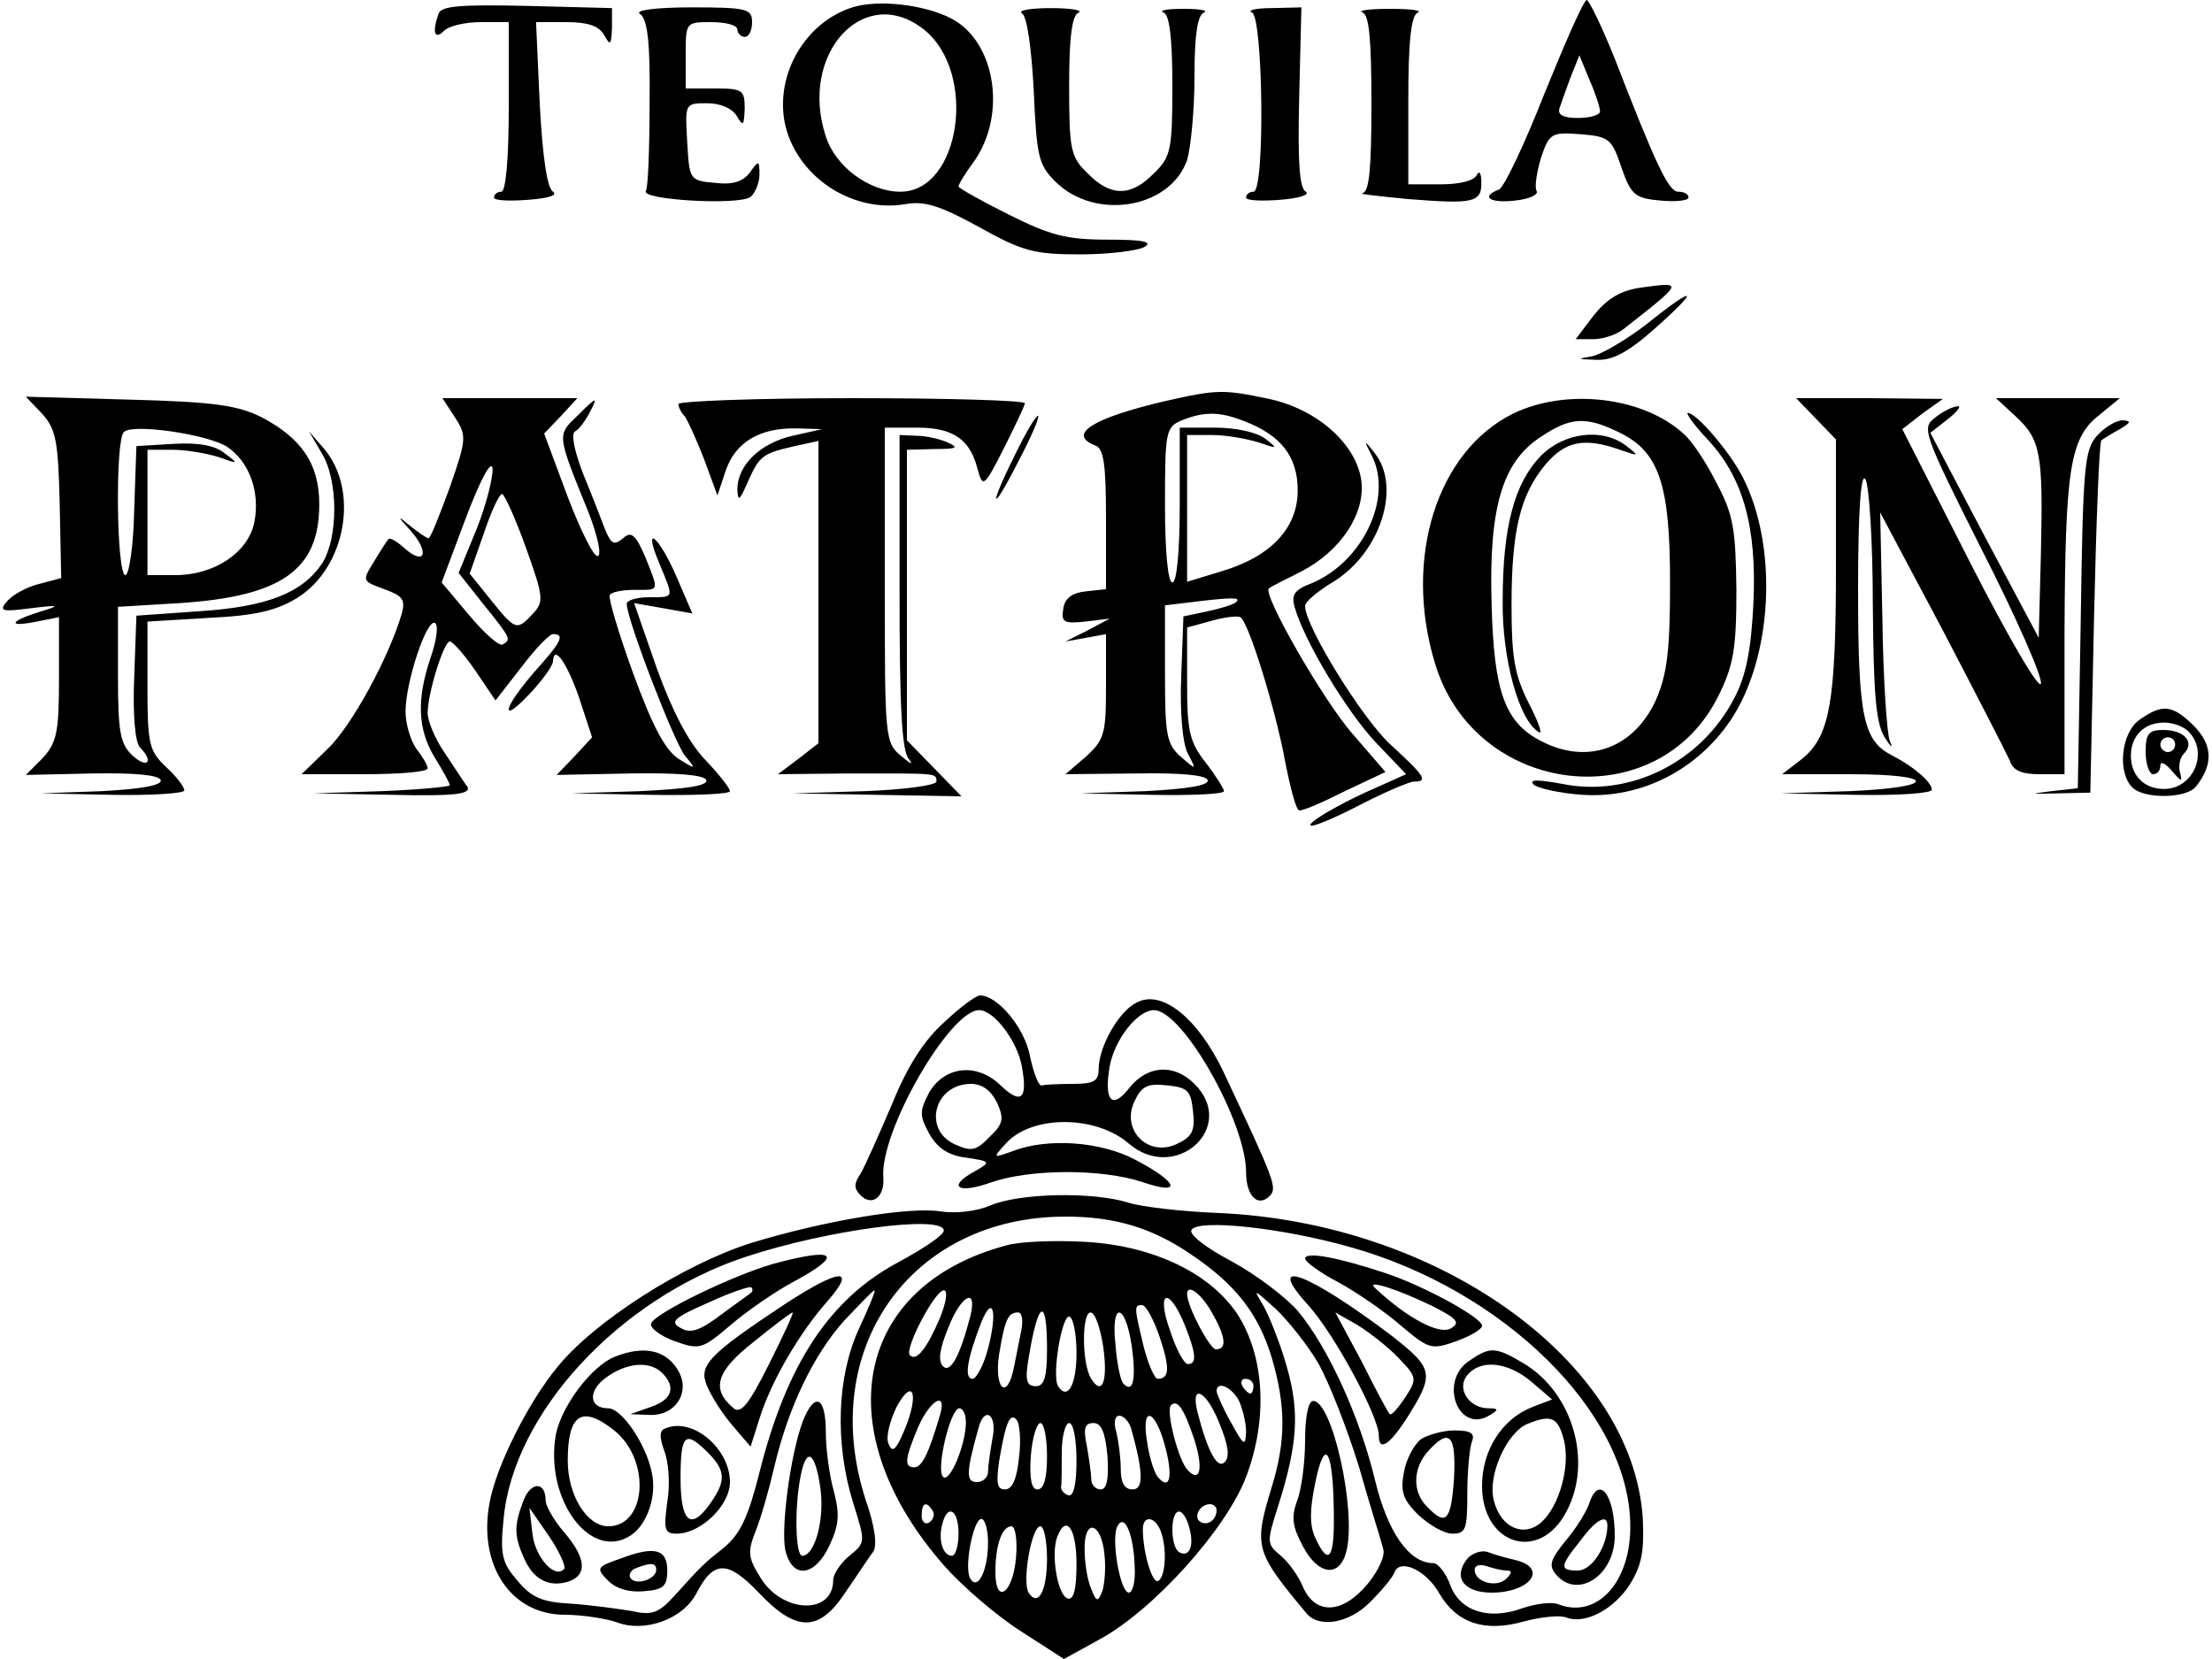 <?xml version="1.0" standalone="no"?>
<!DOCTYPE svg PUBLIC "-//W3C//DTD SVG 20010904//EN"
 "http://www.w3.org/TR/2001/REC-SVG-20010904/DTD/svg10.dtd">
<svg version="1.0" xmlns="http://www.w3.org/2000/svg"
 width="300pt" height="225pt" viewBox="0 0 300 225"
 preserveAspectRatio="xMidYMid meet">

<g transform="translate(0,225) scale(0.1,-0.1)"
fill="#000000" stroke="none">
<path d="M595 2232 c-9 -25 -6 -37 7 -24 7 7 29 12 50 12 l38 0 0 -115 c0 -70
-4 -115 -10 -115 -5 0 -10 -3 -10 -8 0 -4 21 -5 46 -3 27 2 41 6 34 11 -8 5
-14 46 -18 119 l-5 111 41 0 c29 0 44 -5 51 -17 9 -16 10 -14 11 9 l0 27 -115
3 c-89 2 -116 0 -120 -10z"/>
<path d="M1156 2240 c-63 -20 -104 -89 -92 -155 14 -72 89 -124 163 -112 27 5
48 -2 101 -31 59 -33 75 -37 137 -37 39 0 78 5 87 10 12 7 -1 10 -50 10 -56 0
-78 6 -134 34 -38 19 -68 36 -68 38 0 3 9 18 21 34 45 64 29 163 -31 194 -37
19 -99 26 -134 15z m97 -30 c73 -58 50 -220 -32 -220 -42 0 -88 34 -101 75
-37 112 52 209 133 145z"/>
<path d="M2095 2124 c-27 -69 -55 -128 -62 -131 -26 -10 -12 -19 22 -15 19 2
32 8 29 13 -3 5 0 25 6 45 11 33 14 35 53 32 39 -3 43 -6 56 -45 13 -37 18
-42 53 -45 21 -2 38 0 38 4 0 5 -6 8 -14 8 -13 0 -30 36 -87 183 -17 42 -34
77 -37 77 -4 0 -29 -57 -57 -126z m75 -25 c0 -5 -13 -9 -30 -9 -19 0 -28 4
-25 13 2 6 9 26 15 42 l12 30 14 -34 c8 -18 14 -37 14 -42z"/>
<path d="M868 2231 c10 -6 14 -38 13 -119 0 -62 -2 -116 -5 -121 -8 -12 126
-20 142 -8 6 5 12 19 12 30 0 20 -1 20 -13 3 -9 -12 -23 -17 -47 -14 -35 3
-35 4 -38 56 -3 52 -3 52 27 52 18 0 34 -7 40 -17 9 -15 10 -14 11 10 0 25 -3
27 -40 27 l-40 0 0 45 c0 45 0 45 35 45 19 0 35 -4 35 -10 0 -5 5 -10 10 -10
6 0 10 9 10 20 0 18 -7 20 -82 20 -49 0 -78 -4 -70 -9z"/>
<path d="M1386 2232 c7 -4 13 -48 16 -105 4 -88 6 -100 29 -123 54 -54 156
-37 179 29 5 17 10 67 10 113 0 56 4 84 13 87 6 3 -6 5 -28 5 -22 0 -34 -2
-27 -5 8 -3 12 -33 12 -99 0 -87 -2 -97 -25 -119 -31 -32 -59 -32 -90 0 -23
22 -25 32 -25 119 0 66 4 96 13 99 6 3 -10 6 -38 6 -27 0 -45 -3 -39 -7z"/>
<path d="M1698 2233 c15 -6 18 -243 2 -243 -5 0 -10 -3 -10 -8 0 -4 21 -5 46
-3 26 2 41 7 35 11 -9 5 -11 42 -9 128 l3 122 -40 -1 c-22 0 -34 -3 -27 -6z"/>
<path d="M1848 2233 c9 -3 12 -38 12 -124 0 -88 -3 -119 -12 -121 -7 -1 21 -4
62 -8 89 -7 100 -5 99 24 0 11 -3 15 -6 9 -3 -8 -23 -13 -49 -13 l-44 0 0 114
c0 82 4 116 13 119 6 3 -10 5 -38 5 -27 0 -44 -2 -37 -5z"/>
<path d="M2226 1860 c-28 -4 -45 -14 -64 -37 l-25 -33 24 0 c13 0 31 6 40 13
83 65 83 65 25 57z"/>
<path d="M2234 1811 c-27 -21 -61 -41 -74 -44 -22 -4 -22 -4 5 -5 22 -1 43 10
80 43 62 55 55 59 -11 6z"/>
<path d="M1580 1706 c-98 -23 -133 -45 -95 -60 12 -4 15 -25 15 -100 l0 -95
-27 -3 c-19 -2 -29 -9 -31 -24 -3 -18 1 -20 30 -17 l33 4 -30 -16 -30 -15 28
5 27 5 0 -70 c0 -65 -2 -73 -27 -96 l-28 -24 95 1 c61 1 95 -2 98 -9 2 -7 -26
-12 -85 -15 l-88 -3 98 -2 c53 -1 97 1 97 5 0 3 -11 21 -25 39 -22 28 -25 43
-25 108 l0 75 33 9 c17 5 35 7 39 5 11 -5 48 -125 61 -196 7 -36 15 -66 19
-66 5 -1 32 11 62 26 l55 26 -44 51 c-40 45 -124 192 -114 198 2 2 22 12 44
23 54 28 88 80 81 125 -8 49 -60 95 -125 109 -62 13 -70 13 -141 -3z m107 -27
c50 -19 73 -48 73 -94 0 -51 -36 -90 -104 -110 l-46 -14 0 99 0 100 34 0 c19
0 47 -5 63 -10 26 -9 27 -9 9 5 -12 9 -40 15 -68 15 l-48 0 0 -105 c0 -63 -4
-105 -10 -105 -6 0 -10 42 -10 105 0 100 1 106 23 115 30 12 51 12 84 -1z
m-10 -245 c-3 -4 -21 -9 -39 -13 l-33 -7 -3 -82 c-2 -49 2 -91 9 -104 12 -23
12 -23 -10 -4 -19 17 -21 30 -21 112 l0 93 33 4 c57 7 70 7 64 1z"/>
<path d="M57 1689 c19 -21 22 -37 24 -124 l2 -99 -30 -8 c-17 -4 -36 -15 -43
-23 -12 -14 -8 -15 31 -10 41 5 42 4 12 -5 -41 -13 -43 -21 -3 -13 l30 6 0
-84 c0 -72 -3 -86 -22 -107 l-23 -23 90 2 c58 1 90 -2 93 -9 2 -7 -25 -12 -80
-15 l-83 -3 98 -2 c53 -1 97 2 97 6 0 5 -11 19 -25 32 -23 22 -25 31 -25 110
l0 87 83 5 c64 3 92 10 120 27 66 41 85 146 36 203 l-20 23 17 -29 c23 -37 23
-115 1 -150 -27 -40 -74 -59 -167 -65 l-85 -6 -3 -84 c-2 -49 1 -88 8 -95 19
-19 10 -29 -10 -11 -17 16 -20 31 -20 110 l0 92 83 5 c139 9 190 45 190 134 0
54 -23 89 -78 118 -32 16 -63 21 -179 24 l-141 4 22 -23z m251 -45 c30 -20 45
-61 37 -102 -8 -41 -54 -72 -107 -72 l-38 0 0 85 0 85 34 0 c19 0 47 -5 63
-10 27 -10 27 -9 8 5 -13 11 -36 15 -70 13 l-50 -3 -3 -87 c-1 -49 -7 -88 -12
-88 -12 0 -14 183 -2 194 11 12 114 -3 140 -20z"/>
<path d="M617 1684 c16 -25 16 -29 -7 -95 -14 -38 -26 -69 -29 -69 -2 0 -14 8
-25 17 -18 15 -18 14 2 -8 25 -29 18 -47 -10 -22 -10 9 -19 14 -21 12 -2 -2
-11 -16 -20 -31 -16 -26 -16 -26 14 -37 25 -9 29 -14 24 -33 -18 -61 -69 -154
-101 -184 l-35 -34 85 0 c47 0 86 3 86 8 0 4 -7 16 -15 26 -8 11 -15 34 -15
51 0 40 29 127 40 120 5 -3 2 -24 -6 -47 -19 -56 -18 -97 6 -136 11 -18 20
-34 20 -37 0 -2 -42 -6 -92 -8 l-93 -3 108 -2 c84 -2 106 1 101 11 -5 6 -18
27 -31 46 -13 19 -23 43 -23 54 0 27 22 97 30 97 4 0 20 -18 35 -40 l27 -40
35 45 c19 25 38 45 43 45 17 0 11 -11 -25 -51 -19 -22 -35 -44 -35 -51 0 -13
59 51 60 65 1 23 18 0 35 -48 l18 -55 -24 -26 -24 -25 100 2 c65 1 100 -2 103
-9 2 -8 -28 -12 -90 -15 l-93 -3 108 -2 c59 -1 107 1 107 5 0 4 -15 23 -34 43
-22 23 -44 65 -65 123 l-31 89 40 -7 39 -7 -22 51 c-25 57 -46 71 -22 15 19
-46 20 -44 -15 -44 -16 0 -30 -4 -30 -9 0 -21 64 -187 79 -206 16 -19 15 -19
-9 -4 -18 12 -35 44 -61 115 -20 55 -34 102 -32 107 2 4 17 7 34 7 34 0 33 -3
14 45 -13 30 -19 35 -30 25 -12 -10 -16 -8 -24 11 -5 13 -18 47 -30 76 -12 31
-17 55 -11 58 6 3 15 16 21 28 10 19 8 19 -16 -5 -30 -29 -31 -24 14 -135 11
-29 17 -55 12 -57 -5 -3 -23 33 -41 80 l-32 86 23 24 22 24 -91 0 -92 0 17
-26z m30 -150 l-25 -61 34 -43 c38 -47 37 -47 26 -54 -5 -3 -25 15 -46 40
l-37 44 33 88 c19 50 34 79 36 67 1 -11 -8 -48 -21 -81z m66 -26 c24 -67 25
-74 10 -90 -22 -24 -24 -23 -57 18 l-29 36 19 54 c10 30 21 54 25 54 3 0 18
-33 32 -72z"/>
<path d="M920 1702 c0 -4 4 -12 9 -17 4 -6 16 -32 26 -58 l18 -49 11 33 c13
39 46 59 96 58 l35 -1 -40 -9 c-44 -10 -75 -40 -75 -73 1 -17 3 -15 14 10 16
36 20 39 64 49 l32 7 0 -205 0 -205 -27 -21 -28 -21 95 1 c122 0 120 1 120
-11 0 -5 -44 -11 -97 -13 l-98 -3 115 -2 114 -2 -37 38 -37 38 0 197 0 197 38
1 c30 0 33 2 17 9 -11 5 -30 9 -42 9 l-23 1 0 -213 c0 -156 3 -217 13 -227 6
-8 2 -6 -10 4 -23 19 -23 23 -23 233 l0 213 44 0 c49 0 72 -16 82 -57 7 -25 9
-23 35 28 15 30 28 57 29 62 0 4 -106 7 -235 7 -129 0 -235 -4 -235 -8z"/>
<path d="M2052 1689 c-103 -51 -149 -196 -106 -338 54 -182 303 -211 385 -44
20 41 24 63 24 143 -1 82 -4 102 -27 145 -14 28 -34 58 -45 67 -55 50 -159 62
-231 27z m143 -25 c55 -26 70 -70 70 -204 0 -93 -4 -124 -19 -159 -30 -66 -93
-89 -156 -56 -49 25 -64 67 -67 185 -4 130 14 193 66 227 40 27 61 29 106 7z"/>
<path d="M2090 1632 c-36 -37 -52 -96 -52 -197 -1 -78 22 -162 49 -178 6 -4
-1 15 -14 40 -19 38 -23 62 -23 132 0 102 12 150 46 191 27 32 53 37 101 20
26 -9 27 -9 9 5 -32 25 -84 19 -116 -13z"/>
<path d="M2463 1682 l27 -28 0 -170 c0 -187 -8 -233 -47 -264 l-26 -20 92 0
c120 0 119 -18 -1 -23 l-93 -3 103 -2 c56 -1 102 2 102 7 0 10 -24 31 -53 46
-40 20 -47 51 -47 225 0 110 4 160 10 150 5 -8 10 -85 10 -170 1 -121 4 -160
16 -180 9 -14 12 -16 7 -5 -4 11 -9 85 -10 165 l-3 145 85 -160 c46 -88 87
-168 91 -177 4 -13 16 -18 40 -18 l34 0 0 193 c1 220 7 263 47 294 l28 23 -84
0 -84 0 26 -24 c35 -32 38 -51 35 -186 l-3 -115 -74 139 -73 139 23 18 c13 10
20 19 14 18 -5 0 -19 -6 -30 -15 -19 -14 -18 -19 63 -180 46 -90 82 -172 80
-181 -2 -10 -45 64 -96 164 l-92 181 27 21 28 20 -99 1 -100 0 27 -28z"/>
<path d="M1377 1634 c-37 -74 -33 -83 4 -10 17 32 29 60 27 62 -2 2 -16 -21
-31 -52z"/>
<path d="M2315 1655 c49 -52 68 -119 63 -224 -3 -62 -10 -98 -26 -128 -45 -87
-142 -135 -234 -116 -33 6 -45 6 -38 -1 5 -5 36 -12 67 -14 78 -5 154 33 200
101 57 85 65 234 17 329 -17 34 -63 88 -75 88 -3 0 8 -16 26 -35z"/>
<path d="M2844 1659 c-17 -19 -19 -42 -22 -249 l-4 -229 -36 -4 c-30 -4 -29
-4 8 -3 l45 1 5 237 c3 130 7 238 10 241 3 2 14 9 25 15 15 9 16 11 4 12 -9 0
-24 -9 -35 -21z"/>
<path d="M1861 1631 c28 -57 -13 -143 -82 -172 -24 -9 -28 -16 -23 -33 14 -48
72 -143 110 -183 l41 -43 -58 -26 c-32 -15 -64 -33 -71 -41 -6 -8 20 2 58 21
38 20 75 36 82 36 19 0 15 7 -32 50 -39 36 -116 161 -116 188 0 6 16 19 35 31
66 38 97 130 59 177 -14 18 -15 18 -3 -5z"/>
<path d="M2902 1274 c-25 -17 -31 -71 -10 -92 16 -16 73 -15 86 1 24 30 23 56
-2 82 -29 29 -43 31 -74 9z m66 -16 c28 -28 7 -78 -33 -78 -27 0 -45 18 -45
45 0 27 18 45 45 45 12 0 26 -5 33 -12z"/>
<path d="M2910 1230 c0 -16 5 -30 10 -30 6 0 10 5 10 12 0 6 7 3 16 -8 12 -14
14 -15 11 -3 -3 9 -1 21 5 27 15 15 1 32 -28 32 -20 0 -24 -5 -24 -30z m40 10
c0 -5 -4 -10 -10 -10 -5 0 -10 5 -10 10 0 6 5 10 10 10 6 0 10 -4 10 -10z"/>
<path d="M1281 864 c-27 -24 -50 -59 -71 -111 -18 -42 -37 -85 -43 -95 -9 -13
-9 -20 0 -29 16 -16 33 -2 31 24 -5 62 90 227 130 227 20 0 52 -42 58 -77 8
-44 -1 -52 -30 -24 -32 30 -75 25 -96 -11 -13 -25 -13 -31 0 -55 11 -20 26
-30 50 -33 34 -5 34 -6 13 -18 -39 -21 -25 -32 20 -16 54 19 151 19 206 1 55
-19 50 -1 -9 30 -47 25 -119 30 -166 12 -28 -10 -28 -10 -10 10 35 39 122 39
167 0 63 -54 148 22 89 81 -28 28 -64 25 -88 -5 -24 -31 -35 -18 -27 29 7 37
38 76 60 76 39 0 125 -152 125 -220 0 -32 16 -48 32 -32 11 11 6 22 -63 169
-35 73 -84 112 -118 93 -24 -12 -51 -60 -51 -90 0 -16 -6 -20 -35 -20 -19 0
-38 -1 -42 -2 -4 -2 -11 16 -16 39 -7 39 -44 83 -68 83 -5 0 -27 -16 -48 -36z
m71 -109 c10 -22 9 -29 -10 -47 -18 -19 -25 -20 -47 -10 -44 20 -28 82 22 82
15 0 27 -9 35 -25z m266 -12 c3 -27 -1 -35 -23 -45 -38 -17 -74 19 -57 57 10
22 18 26 45 23 28 -3 32 -7 35 -35z"/>
<path d="M1343 615 c-19 -8 -47 -11 -67 -8 -43 7 -160 -13 -258 -43 -91 -29
-212 -106 -262 -168 -39 -47 -83 -134 -92 -184 -16 -85 29 -152 102 -152 23 0
55 -5 70 -10 38 -15 91 4 109 40 23 44 42 44 84 0 51 -54 82 -54 118 1 16 23
32 48 37 54 6 8 3 34 -10 71 -66 204 61 384 271 384 67 0 117 -15 170 -51 61
-41 92 -81 110 -141 19 -65 19 -112 0 -174 -25 -82 -23 -88 46 -171 17 -22 59
-15 88 15 15 15 30 33 32 39 7 20 43 4 61 -28 24 -41 62 -53 115 -38 23 6 49
9 58 5 25 -9 64 11 86 46 16 26 19 45 17 89 -14 213 -277 402 -578 414 -47 2
-101 8 -120 14 -48 15 -148 13 -187 -4z m-63 -34 c0 -6 -27 -24 -60 -42 -95
-50 -153 -139 -190 -286 -15 -60 -26 -83 -47 -101 -29 -23 -30 -24 -69 -67
-21 -23 -30 -26 -57 -20 -18 3 -54 8 -82 10 -39 2 -54 8 -73 31 -21 24 -24 35
-19 84 13 143 156 298 327 355 111 37 270 58 270 36z m550 -22 c209 -58 378
-224 381 -375 2 -78 -44 -130 -97 -110 -9 4 -31 1 -49 -5 -46 -17 -85 -4 -98
31 -6 17 -17 30 -23 30 -33 0 -62 42 -79 112 -21 87 -63 179 -104 229 -16 19
-57 50 -90 68 -36 19 -59 37 -55 43 9 15 122 3 214 -23z m-665 -111 c-30 -65
-33 -155 -8 -236 17 -54 17 -54 -5 -72 -12 -10 -22 -25 -22 -33 0 -48 -70 -45
-99 4 -17 27 -17 35 -6 63 7 17 18 56 25 86 19 81 53 152 95 199 21 22 39 41
41 41 2 0 -8 -24 -21 -52z m623 -47 c14 -25 39 -88 55 -140 15 -53 31 -103 33
-112 3 -9 -7 -30 -21 -47 -34 -41 -71 -43 -88 -4 -6 15 -20 34 -31 43 -18 15
-18 18 -3 65 27 85 30 129 12 191 -9 32 -24 69 -32 83 -14 23 -13 22 17 -5 17
-16 44 -50 58 -74z"/>
<path d="M1049 536 c-56 -16 -161 -67 -166 -81 -2 -6 13 -17 32 -24 34 -12 37
-11 76 22 22 19 60 45 84 58 71 38 59 48 -26 25z m-30 -39 c-2 -2 -21 -15 -41
-30 -29 -22 -42 -26 -55 -18 -15 8 -9 14 37 34 30 14 57 23 59 21 2 -2 2 -5 0
-7z"/>
<path d="M1064 481 c-104 -69 -117 -83 -105 -111 6 -14 21 -38 35 -54 l24 -28
12 38 c16 51 54 116 92 159 41 47 17 45 -58 -4z m-21 -81 c-27 -54 -38 -68
-48 -60 -31 26 -24 50 27 90 27 22 51 40 53 40 2 0 -13 -32 -32 -70z"/>
<path d="M834 410 c-31 -12 -72 -66 -80 -105 -16 -88 47 -174 102 -137 22 15
35 53 28 85 -8 39 -41 87 -59 87 -26 0 -28 23 -4 41 28 21 60 24 77 7 19 -19
14 -36 -15 -46 l-28 -10 27 -1 c33 -1 54 29 39 58 -16 30 -47 37 -87 21z m-1
-100 c50 -40 44 -130 -8 -130 -29 0 -55 42 -55 89 0 63 19 76 63 41z"/>
<path d="M903 313 c-9 -3 -9 -11 -2 -31 6 -15 8 -46 4 -69 -5 -38 -4 -43 13
-43 32 0 72 38 72 70 0 45 -50 88 -87 73z m57 -33 c24 -24 25 -38 4 -68 -27
-39 -41 -27 -41 33 0 60 6 66 37 35z"/>
<path d="M710 215 c-13 -34 -13 -48 1 -79 13 -29 34 -39 60 -31 26 9 24 32 -6
67 -14 16 -25 36 -25 43 0 26 -20 26 -30 0z m55 -93 c-13 -14 -40 17 -43 49
l-4 34 27 -39 c14 -21 23 -41 20 -44z"/>
<path d="M841 136 c-32 -11 -33 -13 -16 -30 11 -11 29 -16 49 -14 26 2 31 7
31 28 0 29 -17 34 -64 16z m49 -15 c0 -13 -28 -22 -35 -11 -3 4 1 11 7 13 20
8 28 8 28 -2z"/>
<path d="M1770 543 c0 -4 20 -19 45 -32 24 -13 62 -39 84 -58 39 -33 42 -34
76 -22 19 7 35 16 35 21 0 11 -79 54 -130 71 -66 22 -110 30 -110 20z m174
-65 c33 -17 37 -22 23 -30 -16 -8 -58 14 -102 55 -14 13 32 -2 79 -25z"/>
<path d="M1775 479 c35 -39 95 -150 95 -176 0 -22 14 -13 37 22 39 62 38 68
-19 113 -115 87 -175 109 -113 41z m122 -71 c25 -26 25 -28 9 -53 -10 -15 -19
-25 -21 -23 -2 1 -19 33 -38 71 l-36 67 30 -17 c16 -10 42 -30 56 -45z"/>
<path d="M1992 404 c-41 -28 -14 -100 29 -73 12 7 11 9 -2 9 -27 0 -44 27 -29
45 18 22 55 18 87 -9 l28 -24 -26 -10 c-42 -16 -69 -59 -69 -107 0 -81 79
-105 115 -34 35 67 8 159 -57 199 -40 24 -47 24 -76 4z m129 -107 c9 -35 -6
-89 -30 -111 -24 -22 -56 -8 -65 29 -9 34 18 93 46 104 32 13 41 9 49 -22z"/>
<path d="M1927 298 c-9 -7 -20 -27 -23 -45 -5 -26 -1 -37 19 -57 15 -14 35
-26 47 -26 18 0 20 6 20 54 0 30 3 61 6 70 5 12 -1 16 -23 16 -16 0 -37 -6
-46 -12z m45 -53 c-4 -58 -11 -65 -36 -39 -21 20 -20 53 1 76 29 32 38 22 35
-37z"/>
<path d="M2155 210 c-4 -11 -18 -34 -32 -50 -20 -25 -23 -33 -13 -45 29 -35
80 -2 80 52 0 57 -22 84 -35 43z m25 -29 c0 -28 -21 -61 -40 -61 -25 0 -25 5
3 40 22 30 37 37 37 21z"/>
<path d="M1990 136 c-20 -25 -5 -46 33 -46 52 0 77 33 33 44 -13 3 -31 8 -38
11 -8 3 -21 -1 -28 -9z m53 -16 c8 0 8 -3 0 -11 -13 -13 -43 -5 -43 12 0 6 7
8 16 5 9 -3 21 -6 27 -6z"/>
<path d="M1089 323 c-17 -45 -30 -144 -24 -175 9 -40 40 -37 60 6 13 28 14 42
6 73 -6 21 -11 57 -11 81 0 48 -15 55 -31 15z m24 -94 c5 -41 -8 -89 -25 -89
-9 0 -11 64 -2 109 8 40 20 32 27 -20z"/>
<path d="M1770 296 c0 -30 -5 -67 -11 -82 -8 -22 -6 -35 8 -61 21 -40 50 -43
59 -7 14 55 -19 204 -45 204 -7 0 -11 -23 -11 -54z m39 -98 c1 -62 -7 -73 -25
-34 -8 17 -8 38 0 76 13 63 24 44 25 -42z"/>
<path d="M1365 561 c-207 -55 -245 -252 -84 -435 24 -27 70 -67 103 -88 l59
-38 49 27 c73 40 171 149 198 220 30 79 25 164 -12 221 -38 57 -118 94 -211
98 -40 2 -85 0 -102 -5z m-90 -98 c-18 -42 -32 -60 -41 -51 -8 8 34 88 46 88
6 0 3 -17 -5 -37z m368 8 c19 -33 22 -51 6 -51 -8 0 -39 58 -39 75 0 14 18 2
33 -24z m-327 -6 c-14 -54 -27 -78 -37 -68 -7 7 -5 23 7 52 17 44 40 57 30 16z
m290 -10 c16 -40 18 -55 5 -55 -5 0 -16 20 -24 45 -19 53 -3 62 19 10z m-266
-34 c-6 -23 -16 -41 -21 -41 -12 0 -7 28 12 77 16 39 22 13 9 -36z m233 15
c14 -42 13 -56 -3 -56 -4 0 -13 20 -19 44 -13 54 -13 56 -2 56 5 0 16 -20 24
-44z m-188 9 c-3 -14 -7 -36 -10 -50 -9 -45 -27 -29 -20 18 8 48 12 57 26 57
5 0 7 -11 4 -25z m35 -25 c0 -38 -4 -50 -15 -50 -13 0 -15 8 -10 38 13 79 25
85 25 12z m40 -5 c0 -43 -12 -65 -25 -45 -9 15 6 101 16 94 5 -3 9 -25 9 -49z
m36 10 c7 -48 -1 -69 -16 -45 -13 20 -13 90 -1 90 6 0 13 -20 17 -45z m39 -1
c6 -44 2 -64 -11 -51 -4 3 -9 26 -11 52 -7 60 13 60 22 -1z m165 -54 c0 -5 -2
-10 -4 -10 -3 0 -8 5 -11 10 -3 6 -1 10 4 10 6 0 11 -4 11 -10z m-474 -61
c-11 -26 -16 -30 -21 -17 -4 9 2 31 11 50 23 42 31 16 10 -33z m454 42 c5 -11
10 -30 10 -43 -1 -20 -3 -19 -20 12 -11 19 -19 38 -20 43 0 15 20 6 30 -12z
m-26 -32 c12 -29 14 -45 7 -52 -10 -10 -23 14 -37 68 -10 41 13 28 30 -16z
m-380 9 c-15 -51 -24 -68 -34 -68 -14 0 -13 11 5 54 17 39 41 51 29 14z m346
-31 c12 -38 8 -59 -9 -41 -13 13 -30 81 -23 88 9 9 18 -5 32 -47z m-310 24 c0
-30 -22 -83 -31 -74 -10 10 10 93 22 93 5 0 9 -8 9 -19z m36 -22 c-3 -17 -6
-38 -6 -45 0 -8 -7 -14 -15 -14 -15 0 -15 12 2 73 8 31 26 19 19 -14z m36 -26
c-3 -29 -9 -43 -19 -43 -11 0 -12 9 -8 38 9 54 15 67 24 56 4 -5 6 -28 3 -51z
m152 40 c17 -61 17 -83 2 -83 -11 0 -16 9 -16 28 0 15 -3 37 -6 50 -4 12 -2
22 4 22 6 0 13 -8 16 -17z m46 -24 c11 -41 7 -61 -9 -43 -5 5 -12 26 -15 47
-9 51 10 48 24 -4z m-160 -14 c0 -29 -4 -45 -13 -45 -8 0 -11 14 -9 45 2 25 8
45 13 45 5 0 9 -20 9 -45z m40 -6 c0 -32 -4 -49 -11 -47 -6 2 -10 7 -10 11 1
4 1 25 1 47 0 22 5 40 10 40 6 0 10 -23 10 -51z m42 6 c2 -31 -1 -45 -9 -45
-7 0 -13 6 -13 14 0 7 -3 28 -6 45 -5 24 -3 31 9 31 11 0 16 -13 19 -45z
m-237 -74 c3 -5 1 -12 -5 -16 -5 -3 -10 1 -10 9 0 18 6 21 15 7z m385 1 c0
-13 -12 -22 -22 -16 -10 6 -1 24 13 24 5 0 9 -4 9 -8z m-350 -32 c0 -16 -4
-30 -9 -30 -12 0 -19 21 -13 43 7 28 22 20 22 -13z m313 8 c7 -25 0 -41 -14
-33 -12 8 -12 55 0 55 5 0 11 -10 14 -22z m-273 -20 c0 -38 -14 -66 -24 -49
-9 14 4 81 15 81 5 0 9 -15 9 -32z m199 -35 c1 -18 -3 -33 -8 -33 -12 0 -25
76 -15 91 10 17 22 -15 23 -58z m35 51 c9 -23 7 -62 -3 -68 -8 -5 -21 38 -21
70 0 19 16 18 24 -2z m-196 -36 c-4 -49 -28 -66 -28 -20 0 37 9 62 22 62 5 0
8 -19 6 -42z m42 -2 c0 -44 -12 -66 -25 -46 -9 15 4 90 16 90 5 0 9 -20 9 -44z
m40 -7 c0 -36 -4 -49 -12 -47 -14 5 -23 61 -14 84 12 31 26 11 26 -37z m38 12
c2 -18 0 -40 -3 -49 -6 -15 -8 -15 -15 3 -5 11 -9 35 -9 53 -1 44 23 38 27 -7z"/>
</g>
</svg>
